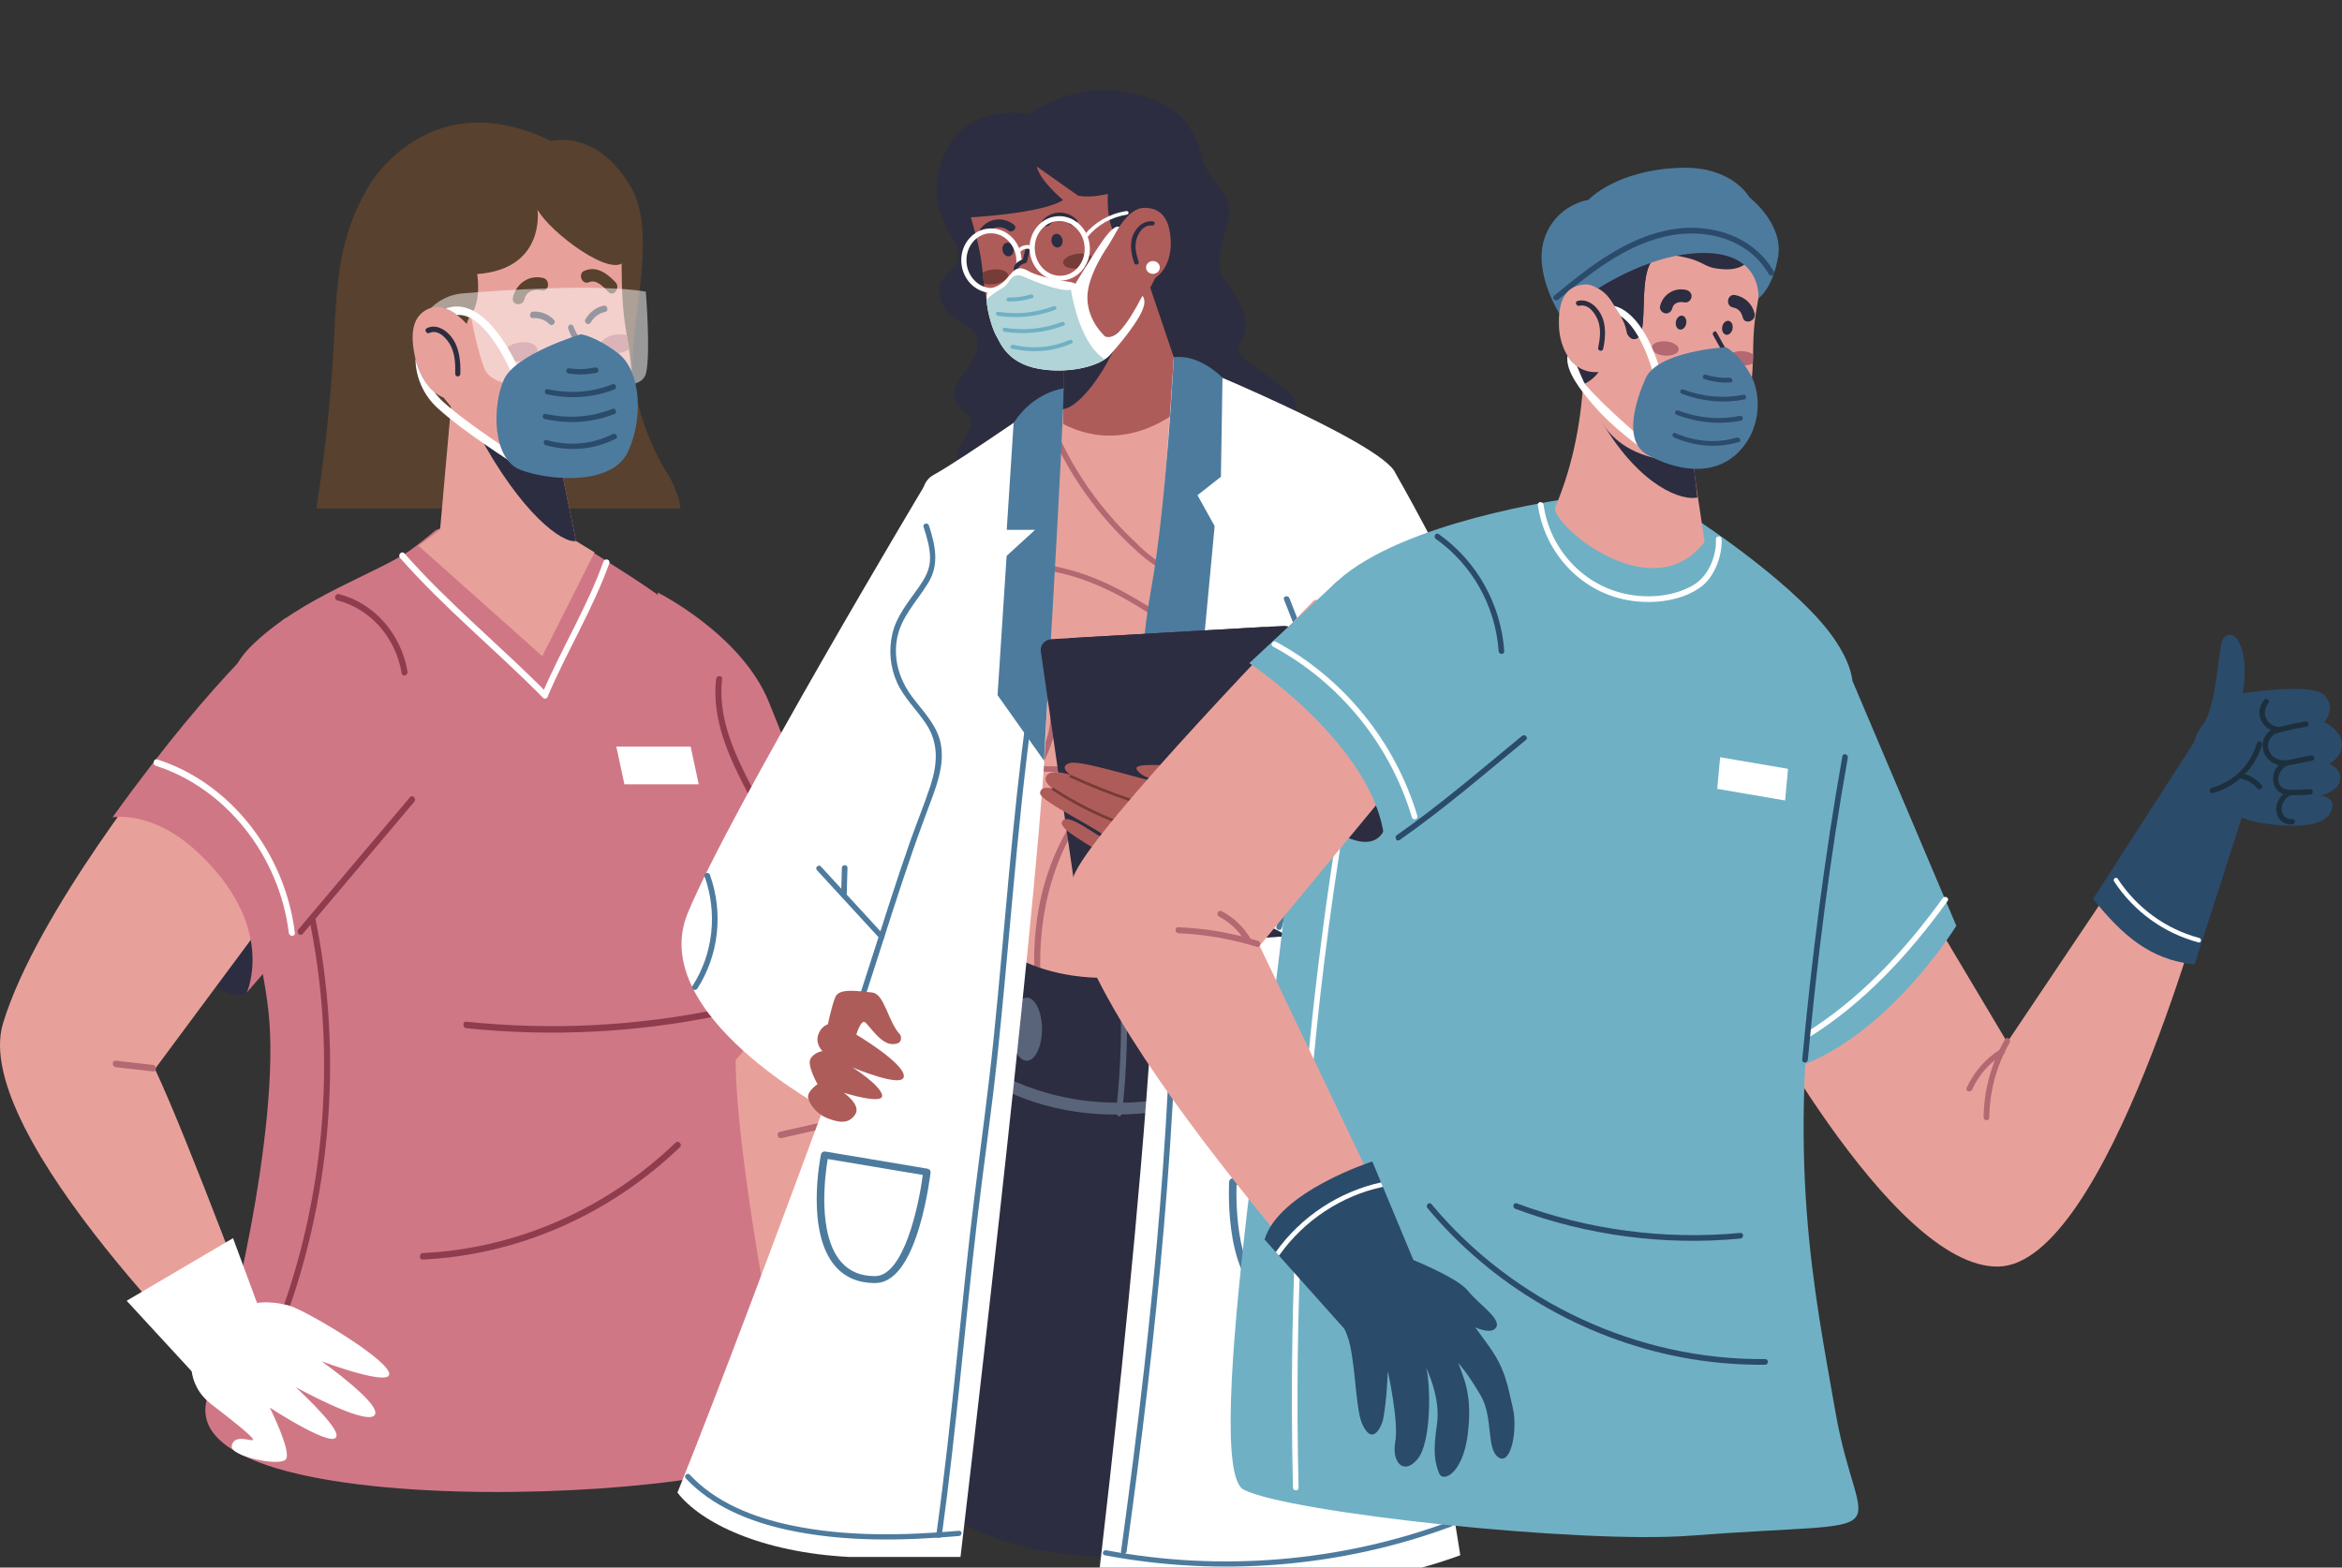 <svg width="363" height="243" viewBox="0 0 363 243" fill="none" xmlns="http://www.w3.org/2000/svg">
<rect x="0" y="0" width="363" height="243" fill="#333333" stroke="none"/>
<g clip-path="url(#clip0_846_22671)">
<path d="M105.448 78.827C105.448 76.977 103.688 73.749 103.688 73.749C103.688 73.749 99.896 68.553 98.24 59.64C96.864 52.232 102.367 36.78 97.774 28.966C92.435 19.878 85.436 21.859 85.436 21.859C68.945 13.817 59.403 24.827 56.843 29.361C52.629 36.833 52.23 43.102 51.757 52.802C51.301 62.175 50.247 71.086 49.037 78.824H105.448V78.827Z" fill="#58412F"/>
<path d="M126.107 134.119C126.107 134.119 125.48 153.992 127.767 174.591L142.679 240.024H133.5C133.5 240.024 112.407 193.199 109.275 175.24C107.757 166.541 106.336 132.324 106.336 132.324L126.107 134.119Z" fill="#E8A19A"/>
<path d="M121.113 176.42C123.096 175.974 125.08 175.526 127.062 175.08C127.653 174.947 127.403 173.974 126.812 174.107C124.83 174.553 122.847 175 120.863 175.447C120.271 175.579 120.522 176.553 121.113 176.42Z" fill="#B46871"/>
<path d="M101.915 91.837C101.915 91.837 114.996 98.346 119.221 108.946C123.446 119.546 132.524 141.87 132.524 141.87L109.403 144.674L101.915 91.837Z" fill="#D07786"/>
<path d="M122.955 223.201C125.077 232.391 23.142 237.985 32.426 215.869C35.152 209.379 43.577 174.934 41.616 156.836C39.652 138.736 27.952 111.273 38.722 100.373C46.473 92.529 58.917 88.778 63.962 85.025C66.19 83.367 67.497 82.219 67.497 82.219C67.497 82.219 78.592 77.09 89.71 84.221C90.759 84.896 91.773 85.537 92.743 86.156C106.36 94.808 112.42 98.482 113.361 111.665C114.368 125.789 122.687 132.331 123.925 142.344C125.162 152.356 114.021 164.323 114.021 164.323C114.084 178.746 120.092 210.812 122.955 223.201Z" fill="#D07786"/>
<path d="M104.712 177.129C93.93 187.468 79.964 193.565 65.531 194.239C64.928 194.267 64.926 195.277 65.531 195.249C80.222 194.562 94.402 188.366 105.375 177.843C105.828 177.41 105.162 176.698 104.712 177.129Z" fill="#8F3D4E"/>
<path d="M110.985 105.273C110.284 111.695 113.094 117.587 115.932 123.019C119.093 129.068 121.905 135.644 120.536 142.742C120.414 143.376 121.319 143.647 121.441 143.011C122.66 136.688 120.768 130.575 118.03 125.014C114.984 118.822 111.123 112.615 111.924 105.273C111.994 104.63 111.054 104.635 110.985 105.273Z" fill="#8F3D4E"/>
<path d="M47.717 141.408C52.575 163.919 50.359 187.915 41.456 208.952C41.208 209.539 42.017 210.053 42.267 209.461C51.279 188.165 53.541 163.933 48.623 141.139C48.486 140.507 47.581 140.774 47.717 141.408Z" fill="#8F3D4E"/>
<path d="M108.3 121.583H96.782L95.529 115.736H107.048L108.3 121.583Z" fill="white"/>
<path d="M62.012 86.493C68.881 94.286 76.87 100.777 84.126 108.126C84.566 108.571 85.231 107.859 84.79 107.413C77.533 100.063 69.543 93.573 62.675 85.78C62.259 85.307 61.596 86.022 62.012 86.493Z" fill="white"/>
<path d="M93.529 87.058C90.981 94.17 86.992 100.59 84.054 107.514C83.805 108.1 84.614 108.615 84.864 108.023C87.838 101.016 91.855 94.523 94.435 87.326C94.652 86.72 93.744 86.458 93.529 87.058Z" fill="white"/>
<path d="M92.155 85.629L84.052 101.711L64.863 84.603C66.976 83.098 68.216 82.056 68.216 82.056C68.216 82.056 78.736 77.401 89.279 83.873C90.274 84.485 91.235 85.068 92.155 85.629Z" fill="#E8A19A"/>
<path d="M67.861 86.024C67.861 86.024 79.459 96.481 89.883 86.831L88.459 79.875L86.904 72.285L85.816 66.97L70.333 58.271L67.861 86.024Z" fill="#E8A19A"/>
<path d="M73.964 66.898C80.869 79.846 87.257 84.26 89.277 83.873L86.871 72.13L73.964 66.898Z" fill="#2C2D40"/>
<path d="M65.118 54.834C67.04 59.973 68.598 61.568 72.713 66.321C76.385 70.563 82.165 72.288 85.034 72.226C95.453 72.001 99.839 66.983 97.162 52.049C95.497 42.776 97.417 37.295 94.868 33.919H94.865C94.701 33.77 94.535 33.623 94.372 33.481C90.409 30.065 85.32 28.528 80.261 29.019C55.121 31.453 62.361 47.457 65.118 54.834Z" fill="#E8A19A"/>
<path d="M94.701 29.695C94.701 29.695 98.704 37.702 96.787 40.464C94.873 43.225 85.286 36.055 83.313 32.5C83.313 32.5 84.637 41.698 73.966 42.483C73.966 42.483 74.667 46.58 72.998 48.794C71.329 51.008 72.476 55.692 72.476 55.692L62.345 54.803L60.163 39.678C60.163 39.678 60.373 20.721 94.701 29.695Z" fill="#58412F"/>
<path d="M93.561 47.379C92.381 47.629 91.381 48.397 90.745 49.489C90.423 50.042 91.235 50.55 91.555 49.998C92.069 49.116 92.864 48.552 93.81 48.352C94.403 48.226 94.153 47.253 93.561 47.379Z" fill="#2C2D40"/>
<path d="M82.6 49.316C83.566 49.246 84.457 49.555 85.175 50.262C85.62 50.7 86.286 49.988 85.838 49.548C84.947 48.673 83.809 48.221 82.599 48.308C82.001 48.35 81.995 49.36 82.6 49.316Z" fill="#2C2D40"/>
<path d="M91.029 64.716C90.046 65.223 88.954 65.376 88.029 64.654C87.56 64.288 88.111 63.524 88.578 63.889C89.239 64.405 90.003 64.174 90.682 63.823C91.205 63.555 91.55 64.447 91.029 64.716Z" fill="#B46871"/>
<path d="M78.127 54.887C78.222 55.689 79.459 56.178 80.889 55.981C82.319 55.784 83.401 54.975 83.306 54.174C83.211 53.373 81.974 52.883 80.544 53.08C79.113 53.278 78.031 54.087 78.127 54.887Z" fill="#B46871"/>
<path d="M93.04 53.667C93.136 54.471 94.373 54.959 95.8 54.762C96.474 54.67 97.07 54.44 97.501 54.142C97.402 53.467 97.29 52.769 97.163 52.051C97.159 52.021 97.152 51.991 97.148 51.965C96.676 51.822 96.083 51.776 95.456 51.863C94.027 52.06 92.945 52.867 93.04 53.667Z" fill="#B46871"/>
<path d="M83.965 45.011C82.905 44.734 81.578 45.108 81.284 46.387C81.009 47.582 79.226 47.325 79.504 46.115C80.023 43.86 82.11 42.548 84.219 43.098C85.331 43.389 85.091 45.305 83.965 45.011Z" fill="#58412F"/>
<path d="M94.289 45.263C93.495 44.448 92.479 43.254 91.276 43.753C90.196 44.2 89.501 42.419 90.581 41.97C92.498 41.175 94.048 42.358 95.387 43.735C96.217 44.585 95.125 46.122 94.289 45.263Z" fill="#58412F"/>
<path d="M89.74 55.389C89.358 55.535 88.898 55.651 88.362 55.694C88.119 55.714 87.907 55.518 87.889 55.257C87.871 54.995 88.054 54.767 88.296 54.747C89.143 54.679 89.748 54.398 90.115 54.166C88.744 52.921 88.093 51.033 88.063 50.945C87.98 50.699 88.098 50.426 88.327 50.336C88.545 50.25 88.81 50.373 88.893 50.619C88.901 50.64 89.633 52.756 91.094 53.766C91.206 53.843 91.28 53.97 91.295 54.112C91.309 54.255 91.263 54.396 91.171 54.498C91.141 54.529 90.664 55.041 89.74 55.389Z" fill="#2C2D40"/>
<path d="M93.612 57.166C93.612 57.166 90.291 58.272 84.053 57.401C84.053 57.401 85.264 63.366 89.816 62.71C93.677 62.153 93.612 57.166 93.612 57.166Z" fill="white"/>
<path d="M75.415 57.739C75.797 55.715 75.21 53.624 73.962 52.052C72.348 50.016 69.444 46.938 67.088 47.62C63.625 48.622 63.601 52.048 64.349 55.433C65.097 58.817 67.719 63.028 72.034 61.708C74.193 61.048 75.103 59.396 75.415 57.739Z" fill="#E8A19A"/>
<path d="M70.555 57.929C70.592 56.504 70.539 55.023 69.922 53.725C69.372 52.565 67.95 50.953 66.559 51.618C66.092 51.841 65.689 51.098 66.159 50.873C67.498 50.232 68.902 50.965 69.836 52.077C71.183 53.68 71.409 55.87 71.356 57.941C71.341 58.492 70.541 58.484 70.555 57.929Z" fill="#2C2D40"/>
<path d="M111.819 156.342C98.797 159.075 85.476 159.753 72.271 158.377C71.67 158.314 71.674 159.324 72.271 159.387C85.561 160.771 98.965 160.066 112.069 157.315C112.662 157.191 112.411 156.218 111.819 156.342Z" fill="#8F3D4E"/>
<path d="M38.254 153.85C38.254 153.85 34.761 155.869 31.11 149.924C27.458 143.978 38.831 139.155 39.144 139.155C39.458 139.155 42.999 146.783 38.254 153.85Z" fill="#2C2D40"/>
<path d="M26.102 116.226C26.102 116.226 5.679 141.356 0.461 158.652C-4.756 175.948 36.05 215.205 36.05 215.205L41.147 208.977C41.147 208.977 29.137 176.527 24.014 165.715L41.543 142.091C46.501 125.513 38.909 118.816 26.102 116.226Z" fill="#E8A19A"/>
<path d="M23.721 165.083C21.791 164.863 19.86 164.644 17.93 164.423C17.33 164.354 17.334 165.364 17.93 165.433C19.86 165.652 21.791 165.872 23.721 166.093C24.322 166.161 24.317 165.151 23.721 165.083Z" fill="#B46871"/>
<path d="M30.476 207.302C31.61 204.474 33.047 204.01 35.771 203.059C38.473 202.116 40.878 201.329 44.864 202.404C47.083 203.003 59.236 210.098 60.267 212.703C61.298 215.309 49.843 211.021 49.843 211.021C49.843 211.021 59.512 217.87 58.032 219.414C56.551 220.959 45.824 215.024 45.824 215.024C45.824 215.024 51.894 220.597 52.153 222.356C52.578 225.239 41.812 218.197 41.812 218.197C41.812 218.197 45.219 225.004 44.315 226.207C43.411 227.409 35.551 225.741 35.914 224.113C36.334 222.228 38.854 223.477 39.206 223.212C39.586 222.928 34.876 219.31 32.82 217.73C28.715 214.572 29.353 210.102 30.476 207.302Z" fill="white"/>
<path d="M31.214 214.206L19.632 201.637L36.118 191.938L41.335 206.011C41.335 206.011 37.475 214.323 31.214 214.206Z" fill="white"/>
<path d="M44.222 95.814C44.222 95.814 34.135 103.482 17.44 126.702C17.44 126.702 23.416 125.553 30.282 131.792C43.074 143.415 38.254 153.849 38.254 153.849L52.882 137.022C52.882 137.022 63.283 106.093 44.222 95.814Z" fill="#D07786"/>
<path d="M52.273 93.071C57.38 94.343 61.321 98.812 62.257 104.352C62.365 104.989 63.27 104.719 63.162 104.083C62.173 98.22 57.919 93.441 52.523 92.096C51.935 91.95 51.684 92.924 52.273 93.071Z" fill="#8F3D4E"/>
<path d="M24.133 118.703C34.932 122.146 43.276 132.573 44.763 144.591C44.841 145.226 45.781 145.234 45.702 144.591C44.157 132.113 35.621 121.314 24.383 117.73C23.802 117.545 23.554 118.519 24.133 118.703Z" fill="white"/>
<path d="M63.543 123.582C57.782 130.407 52.02 137.232 46.258 144.059C45.853 144.538 46.516 145.254 46.922 144.772C52.683 137.947 58.445 131.12 64.207 124.295C64.612 123.816 63.95 123.1 63.543 123.582Z" fill="#8F3D4E"/>
<g opacity="0.5">
<path d="M71.691 45.481C77.432 45.005 92.582 43.939 100.094 45.201C100.094 45.201 100.883 54.7 100.126 57.859C99.369 61.019 92.533 59.304 91.635 57.569C89.706 53.837 88.681 58.608 86.591 59.19C84.504 59.771 76.374 60.752 75.016 56.971C73.659 53.192 72.832 48.142 72.832 48.142L69.49 47.99C68.954 47.648 67.788 47.343 66.809 47.706L67.577 47.067C68.791 46.152 70.21 45.604 71.691 45.481Z" fill="white"/>
</g>
<path d="M69.537 47.681C69.496 47.692 69.15 47.793 69.109 47.808C69.612 48.036 70.194 48.358 70.689 48.73C70.702 48.74 70.808 48.818 70.82 48.831C75.393 48.419 79.351 57.982 79.393 58.085L80.54 57.547C80.34 57.051 75.714 46.017 69.537 47.681Z" fill="white"/>
<path d="M80.608 70.929L79.976 72.09C79.647 71.882 71.875 66.959 67.837 63.273C65.649 61.285 64.413 58.465 64.397 55.634C64.842 57.485 65.84 59.545 67.358 60.794C67.728 61.315 68.16 61.806 68.645 62.247C72.604 65.858 80.529 70.879 80.608 70.929Z" fill="white"/>
<path d="M90.041 51.817C90.041 51.817 79.905 54.843 78.102 58.843C76.301 62.843 76.217 71.172 80.717 72.854C85.217 74.537 94.836 75.293 97.306 70.078C99.777 64.861 99.337 57.445 95.801 54.76C92.265 52.074 90.041 51.817 90.041 51.817Z" fill="#4D7B9E"/>
<path d="M88.107 57.889C89.626 58.126 91.09 58.087 92.528 57.758C93.007 57.649 92.707 56.847 92.229 56.956C90.93 57.253 89.594 57.302 88.221 57.088C87.723 57.01 87.603 57.811 88.107 57.889Z" fill="#2B4B6B"/>
<path d="M84.758 61.122C88.445 61.909 91.949 61.657 95.264 60.36C95.714 60.183 95.419 59.381 94.965 59.558C91.774 60.809 88.425 61.08 84.872 60.322C84.372 60.213 84.254 61.014 84.758 61.122Z" fill="#2B4B6B"/>
<path d="M84.446 64.961C88.242 65.777 91.85 65.515 95.261 64.171C95.711 63.993 95.415 63.191 94.962 63.37C91.674 64.666 88.224 64.946 84.562 64.16C84.06 64.052 83.943 64.853 84.446 64.961Z" fill="#2B4B6B"/>
<path d="M84.6 69.022C88.49 70.066 92.113 69.676 95.475 67.994C95.908 67.777 95.429 67.061 94.999 67.276C91.831 68.862 88.383 69.206 84.716 68.222C84.214 68.086 84.1 68.887 84.6 69.022Z" fill="#2B4B6B"/>
<path d="M143.276 75.305C143.276 75.305 113.123 125.694 106.6 141.536C100.077 157.378 128.74 172.38 128.74 172.38L153.33 151.202L143.276 75.305Z" fill="white"/>
<path d="M109.195 135.812C111.207 141.412 110.604 147.767 107.326 152.85C107.037 153.297 107.788 153.705 108.076 153.258C111.466 148.001 112.114 141.392 110.032 135.597C109.856 135.107 109.017 135.317 109.195 135.812Z" fill="#4D7B9E"/>
<path d="M126.62 134.89C129.871 138.427 133.121 141.964 136.371 145.502C136.735 145.899 137.347 145.324 136.985 144.93C133.734 141.394 130.485 137.856 127.234 134.318C126.871 133.922 126.258 134.495 126.62 134.89Z" fill="#4D7B9E"/>
<path d="M131.241 138.69C131.28 137.297 131.317 135.903 131.356 134.51C131.37 133.989 130.501 133.99 130.487 134.51C130.448 135.903 130.411 137.297 130.372 138.69C130.359 139.211 131.228 139.211 131.241 138.69Z" fill="#4D7B9E"/>
<path d="M145.334 27.36C145.334 27.36 144.173 31.373 147.602 36.773C151.031 42.173 144.575 41.482 145.684 46.071C146.793 50.659 151.991 49.844 151.548 53.739C151.106 57.634 145.217 60.325 149.175 63.488C153.133 66.651 146.793 67.864 148.798 73.059C150.803 78.253 154.369 80.947 160.524 76.908C166.679 72.87 182.997 64.627 189.808 67.228C196.619 69.827 202.938 64.514 200.271 61.425C197.603 58.336 191.05 55.446 192.009 53.691C192.968 51.936 194.062 49.667 191.48 45.854C188.897 42.042 188.326 41.965 189.528 37.389C190.729 32.814 191.528 32.004 188.164 27.828C184.799 23.652 187.464 24.349 184.157 19.43C180.749 14.36 168.783 11.109 159.496 17.694C159.496 17.694 147.597 15.115 145.334 27.36Z" fill="#2C2D40"/>
<path d="M200.57 123.665C200.57 123.665 198.381 135.143 202.566 144.904C202.566 144.904 176.397 165.911 143.528 144.651C146.277 139.448 148.649 134.079 149.708 128.131L200.57 123.665Z" fill="#E8A19A"/>
<path d="M207.285 102.296C203.575 112.182 199.895 122.563 199.919 129.771C199.929 132.78 193.367 134.359 184.958 134.911C169.793 135.906 148.616 133.559 149.184 130.236C150.138 124.666 150.499 119.584 150.483 114.938C150.414 95.587 143.809 83.863 146.477 76.26C147.725 72.708 153.982 68.836 159.434 66.042C164.012 63.698 168.015 62.114 168.015 62.114L182.997 60.091C182.997 60.091 206.652 69.488 213.413 74.032C217.289 76.634 212.266 89.02 207.285 102.296Z" fill="#E8A19A"/>
<path d="M147.258 84.33C147.258 84.33 148.519 89.292 142.867 96.61C136.039 105.448 148.243 113.455 150.953 115.836C153.664 118.217 147.258 84.33 147.258 84.33Z" fill="#E8A19A"/>
<path d="M156.039 67.879C154.931 71.845 153 75.616 150.356 78.934C149.071 80.544 147.625 82.046 146.034 83.4C145.992 83.042 145.956 82.694 145.93 82.351C147.578 80.891 149.056 79.264 150.339 77.517C152.362 74.764 153.913 71.722 154.92 68.538C155.286 68.315 155.661 68.097 156.039 67.879Z" fill="#B46871"/>
<path d="M205.54 107.01C205.45 107.261 205.36 107.512 205.267 107.761C202.102 107.605 198.945 106.821 195.989 105.679C185.386 101.59 177.654 92.835 166.655 89.457C160.645 87.613 154.174 87.35 148.032 88.556C147.67 88.626 147.31 88.702 146.95 88.783C146.95 88.779 146.95 88.779 146.95 88.777C146.894 88.498 146.839 88.221 146.785 87.951C146.908 87.923 147.031 87.895 147.153 87.871C147.397 87.818 147.638 87.77 147.882 87.722C148.958 87.513 150.049 87.346 151.145 87.226C156.259 86.662 161.526 87.078 166.444 88.518C171.837 90.098 176.57 92.987 181.126 96.037C188.188 100.761 196.594 106.703 205.54 107.01Z" fill="#B46871"/>
<path d="M160.009 121.276C158.684 123.484 157.198 125.603 155.57 127.617C154.287 129.205 152.914 130.729 151.46 132.184C150.237 133.409 148.954 134.588 147.617 135.706C147.818 135.167 148.007 134.629 148.186 134.084C149.017 133.35 149.823 132.594 150.602 131.815C151.923 130.509 153.173 129.141 154.348 127.724C156.06 125.666 157.616 123.498 159.001 121.232C161.818 116.63 165.763 108.957 159.361 105.265C156.797 103.788 153.662 103.423 150.521 103.629C150.251 103.646 149.984 103.668 149.715 103.693C147.193 103.932 144.7 104.511 142.536 105.147C142.191 105.248 141.846 105.353 141.508 105.465C141.4 105.205 141.307 104.941 141.223 104.673C142.556 104.237 143.917 103.875 145.303 103.587C146.64 103.31 148.106 103.065 149.614 102.921C149.877 102.896 150.141 102.873 150.408 102.857C154.428 102.575 158.639 103.096 161.442 105.734C166.106 110.126 162.687 116.813 160.009 121.276Z" fill="#B46871"/>
<path d="M203.565 112.683C203.474 112.955 203.385 113.225 203.297 113.493C200.028 112.404 196.533 111.912 192.932 112.092C185.675 112.455 178.846 115.357 173.573 119.974C171.295 121.97 169.365 124.177 167.758 126.544C166.065 129.034 164.73 131.697 163.718 134.474C161.622 140.226 160.918 146.462 161.341 152.613C161.031 152.532 160.72 152.45 160.408 152.364C159.992 146.288 160.633 140.154 162.746 134.373C162.879 134.004 163.02 133.639 163.166 133.273C164.096 130.959 165.274 128.729 166.67 126.639C172.833 117.424 183.267 110.867 195.401 111.233C198.246 111.319 200.981 111.822 203.565 112.683Z" fill="#B46871"/>
<path d="M200.509 124.009C200.479 124.204 200.436 124.475 200.392 124.818C200.384 124.816 200.377 124.812 200.368 124.81C199.406 124.475 198.425 124.182 197.436 123.941C197.433 123.941 197.432 123.941 197.432 123.941C194.225 123.17 190.901 122.996 187.655 123.953C186.704 124.232 185.827 124.595 185.029 125.03C181.247 127.087 179.205 130.779 179.328 135.127C179.328 135.163 179.331 135.2 179.331 135.236C179.54 140.894 183.252 147.168 183.881 153.091C183.572 153.158 183.258 153.219 182.942 153.28C182.801 151.398 182.351 149.512 181.792 147.753C180.571 143.921 178.701 139.405 178.468 135.137C178.279 131.685 179.16 128.403 182.322 125.781C182.572 125.575 182.823 125.383 183.078 125.199H183.082C187.922 121.716 194.074 122.036 199.676 123.742C199.954 123.827 200.232 123.917 200.509 124.009Z" fill="#B46871"/>
<path d="M195.722 142.734C196.133 144.649 197.074 146.276 198.351 147.641C198.108 147.778 197.853 147.918 197.589 148.06C195.956 146.291 194.862 144.134 194.643 141.574C194.334 137.932 196.648 134.36 200.044 133.012C200.059 133.31 200.074 133.617 200.098 133.924C199.22 134.3 198.407 134.839 197.715 135.506C195.713 137.426 195.171 140.166 195.722 142.734Z" fill="#B46871"/>
<path d="M186.568 88.112C182.528 91.238 177.945 87.096 175.168 84.473C169.275 78.899 164.772 72.139 161.977 64.787C162.25 64.656 162.519 64.527 162.779 64.407C163.873 67.315 165.24 70.135 166.871 72.827C169.192 76.66 172.023 80.221 175.297 83.395C176.913 84.96 178.645 86.702 180.74 87.705C183.561 89.055 186.411 88.073 187.62 85.34C188.623 83.06 188.241 80.395 187.925 78.014C187.568 75.342 186.99 72.702 186.28 70.095C185.36 66.712 184.215 63.391 183.004 60.092C183.058 60.111 183.451 60.27 184.116 60.536C185.783 65.119 187.303 69.751 188.247 74.513C189.063 78.648 190.627 84.975 186.568 88.112Z" fill="#B46871"/>
<path d="M184.264 62.288C184.264 62.288 175.592 71.248 164.794 65.738L164.837 60.217L164.884 54.193L164.917 49.974L176.965 40.695L184.264 62.288Z" fill="#AE5C5A"/>
<path d="M175.278 47.868C171.475 58.882 166.648 63.337 164.812 63.392L164.884 54.192L175.278 47.868Z" fill="#2C2D40"/>
<path d="M180.663 37.178C180.16 41.462 179.171 43.008 176.684 47.497C174.465 51.505 169.854 54.101 167.359 54.702C158.297 56.885 153.371 54.117 152.319 42.325C151.668 35.002 148.771 31.329 150.214 28.225H150.218C150.326 28.075 150.436 27.928 150.545 27.785C153.201 24.331 157.258 22.03 161.744 21.256C184.038 17.407 181.384 31.029 180.663 37.178Z" fill="#AE5C5A"/>
<path d="M161.208 50.364C162.189 50.519 163.181 50.38 163.824 49.617C164.15 49.231 163.489 48.779 163.164 49.166C162.706 49.711 161.982 49.715 161.305 49.607C160.785 49.523 160.691 50.281 161.208 50.364Z" fill="#763C37"/>
<path d="M156.252 35.719C155.301 34.947 153.88 35.06 153.127 36.034C152.641 36.664 151.497 36.077 151.987 35.443C153.238 33.821 155.524 33.519 157.159 34.845C157.793 35.36 156.882 36.231 156.252 35.719Z" fill="#2C2D40"/>
<path d="M162.669 34.859C163.493 33.968 164.916 33.891 165.809 34.755C166.387 35.313 167.429 34.58 166.848 34.018C165.359 32.579 163.052 32.583 161.637 34.115C161.087 34.708 162.122 35.45 162.669 34.859Z" fill="#2C2D40"/>
<path d="M175.604 37.686C171.945 38.056 171.606 32.937 171.698 30.073C170.534 30.327 168.611 30.64 167.1 30.332L160.704 25.815C161.142 27.984 164.772 31.008 164.772 31.008C161.441 33.169 149.815 33.728 149.815 33.728C142.175 18.856 162.245 18.629 171.831 18.443C181.418 18.259 182.029 23.933 182.928 28.677C183.83 33.421 180.661 37.175 175.604 37.686Z" fill="#2C2D40"/>
<path d="M169.422 40.152C169.519 40.774 168.56 41.419 167.28 41.595C165.999 41.771 164.88 41.408 164.782 40.787C164.685 40.165 165.643 39.52 166.924 39.344C168.206 39.168 169.324 39.53 169.422 40.152Z" fill="#763C37"/>
<path d="M156.248 42.604C156.347 43.228 155.386 43.872 154.107 44.047C153.504 44.13 152.936 44.093 152.497 43.968C152.429 43.438 152.369 42.892 152.319 42.325C152.315 42.301 152.314 42.278 152.312 42.256C152.688 42.042 153.19 41.874 153.753 41.798C155.031 41.622 156.15 41.983 156.248 42.604Z" fill="#763C37"/>
<path d="M164.684 37.187C164.776 37.772 164.47 38.298 163.998 38.363C163.527 38.428 163.07 38.005 162.979 37.421C162.888 36.836 163.194 36.311 163.665 36.246C164.136 36.181 164.592 36.602 164.684 37.187Z" fill="#2C2D40"/>
<path d="M157.09 38.555C157.183 39.14 156.876 39.666 156.404 39.731C155.933 39.796 155.476 39.373 155.385 38.789C155.292 38.205 155.599 37.679 156.071 37.614C156.541 37.549 156.997 37.97 157.09 38.555Z" fill="#2C2D40"/>
<path d="M172.413 41.679C171.627 40.249 171.663 38.55 172.387 37.091C173.324 35.201 175.142 32.24 177.333 32.219C180.555 32.188 181.348 34.748 181.465 37.453C181.581 40.157 180.261 43.905 176.232 43.889C174.218 43.882 173.057 42.85 172.413 41.679Z" fill="#AE5C5A"/>
<path d="M179.765 41.462C179.765 42.01 179.288 42.455 178.699 42.455C178.111 42.455 177.633 42.011 177.633 41.462C177.633 40.914 178.109 40.469 178.699 40.469C179.289 40.469 179.765 40.914 179.765 41.462Z" fill="white"/>
<path d="M176.494 40.596C176.141 39.538 175.853 38.415 176.094 37.304C176.308 36.311 177.175 34.783 178.528 34.968C178.981 35.029 179.163 34.382 178.706 34.32C177.402 34.143 176.353 35.008 175.797 36.051C174.994 37.556 175.291 39.248 175.805 40.787C175.941 41.196 176.631 41.009 176.494 40.596Z" fill="#2C2D40"/>
<path d="M161.115 42.167C160.197 41.267 159.653 40.042 159.583 38.72C159.513 37.397 159.926 36.129 160.744 35.149C161.577 34.153 162.729 33.572 163.988 33.514C166.563 33.396 168.775 35.539 168.921 38.292C168.991 39.614 168.578 40.882 167.759 41.862C166.927 42.858 165.775 43.438 164.516 43.497C164.399 43.502 164.284 43.504 164.168 43.499C163.036 43.463 161.962 42.997 161.115 42.167ZM168.114 38.329C167.99 35.99 166.16 34.17 164.026 34.264C163.006 34.311 162.066 34.789 161.38 35.61C160.679 36.448 160.327 37.539 160.388 38.683C160.448 39.826 160.915 40.88 161.7 41.649C162.47 42.403 163.457 42.793 164.476 42.746C165.497 42.699 166.437 42.222 167.123 41.4C167.822 40.562 168.175 39.472 168.114 38.329Z" fill="white"/>
<path d="M157.941 40.88C158.049 40.792 158.193 40.771 158.332 40.794C158.344 40.595 158.347 40.393 158.338 40.191C158.192 37.438 155.979 35.295 153.405 35.413C152.146 35.471 150.994 36.052 150.161 37.048C149.343 38.028 148.93 39.296 149 40.619C149.07 41.941 149.615 43.166 150.533 44.066C151.38 44.897 152.454 45.362 153.586 45.398C153.702 45.401 153.817 45.401 153.934 45.396C155.193 45.339 156.345 44.757 157.178 43.761C157.435 43.454 157.646 43.115 157.822 42.759C157.197 42.25 157.359 41.352 157.941 40.88ZM156.539 43.3C155.853 44.122 154.911 44.599 153.892 44.646C152.874 44.693 151.886 44.303 151.116 43.549C150.33 42.779 149.864 41.726 149.804 40.583C149.744 39.44 150.095 38.348 150.795 37.51C151.481 36.689 152.421 36.211 153.442 36.164C155.575 36.07 157.406 37.89 157.53 40.229C157.592 41.372 157.239 42.462 156.539 43.3Z" fill="white"/>
<path d="M159.112 43.398C159.11 43.398 159.107 43.398 159.105 43.398C158.489 43.41 157.283 43.138 157.126 42.03C156.978 40.985 157.889 40.422 158.538 40.218L158.898 38.784C158.941 38.609 159.129 38.501 159.316 38.542C159.502 38.582 159.619 38.756 159.575 38.931L159.17 40.55C159.14 40.67 159.039 40.764 158.909 40.792C158.861 40.803 157.692 41.071 157.817 41.945C157.932 42.755 159.047 42.752 159.094 42.751C159.285 42.748 159.443 42.891 159.447 43.069C159.448 43.246 159.301 43.391 159.112 43.398Z" fill="#2C2D40"/>
<path d="M157.663 38.72C158.188 38.109 159.011 37.845 159.826 38.06C160.2 38.158 160.021 38.696 159.645 38.598C159.112 38.458 158.525 38.612 158.175 39.02C157.935 39.301 157.42 39.003 157.663 38.72Z" fill="white"/>
<path d="M168.085 36.4C169.691 34.437 171.938 33.142 174.552 32.715C174.935 32.652 175.077 33.2 174.693 33.262C172.241 33.665 170.107 34.855 168.597 36.7C168.363 36.987 167.848 36.69 168.085 36.4Z" fill="white"/>
<path d="M145.504 134.021C145.504 134.021 153.728 166.847 202.564 142.773C202.564 142.773 207.72 187.861 206.364 218.527C205.007 249.193 129.569 252.846 131.701 204.696C133.7 159.539 145.504 134.021 145.504 134.021Z" fill="#2C2D40"/>
<path d="M161.496 159.1C161.613 161.793 160.653 164.172 159.352 164.413C158.049 164.655 156.899 162.669 156.782 159.979C156.665 157.286 157.626 154.907 158.927 154.666C160.229 154.422 161.379 156.408 161.496 159.1Z" fill="#59647A"/>
<path d="M148.238 140.664C145.805 145.494 144.214 151.596 143.567 158.434C143.451 159.654 144.368 159.992 144.484 158.778C145.102 152.24 146.632 146.507 148.954 141.898C149.386 141.039 148.666 139.812 148.238 140.664Z" fill="#59647A"/>
<path d="M173.587 152.42C173.929 159.002 173.739 165.51 173.021 171.96C172.887 173.172 173.804 173.508 173.938 172.304C174.674 165.689 174.865 158.995 174.515 152.249C174.451 151.014 173.523 151.183 173.587 152.42Z" fill="#59647A"/>
<path d="M191.631 148.61C192.087 154.974 191.901 161.262 191.074 167.461C190.915 168.658 191.832 168.991 191.991 167.804C192.838 161.446 193.026 154.961 192.559 148.436C192.471 147.217 191.543 147.381 191.631 148.61Z" fill="#59647A"/>
<path d="M139.062 154.888C153.814 174.381 172.816 175.294 189.616 170.016C194.583 168.456 199.496 166.253 204.339 163.496C204.916 163.167 204.587 161.366 204.012 161.692C187.579 171.044 169.268 175.063 152.656 165.295C148.081 162.608 143.671 158.71 139.658 153.41C139.161 152.75 138.558 154.221 139.062 154.888Z" fill="#59647A"/>
<path d="M151.043 118.03C160.836 120.514 171.241 120.161 180.821 117.046C181.376 116.866 181.057 116.068 180.5 116.249C171.063 119.318 160.848 119.638 151.205 117.193C150.637 117.048 150.48 117.888 151.043 118.03Z" fill="#B46871"/>
<path d="M202.9 98.091C197.701 107.861 194.93 118.599 194.767 129.501C194.758 130.048 195.669 129.967 195.678 129.425C195.839 118.676 198.602 108.084 203.728 98.454C203.989 97.96 203.161 97.6 202.9 98.091Z" fill="#B46871"/>
<path d="M181.929 55.385C181.929 55.385 214.369 68.516 216.299 73.37C218.23 78.224 212.631 95.66 209.157 104.649C205.682 113.637 226.339 241.086 226.339 241.086C209.417 247.333 185.89 248.388 170.158 245.474C170.158 245.474 182.487 143.383 178.699 122.502C174.912 101.621 178.411 99.686 179.766 84.33C181.121 68.974 181.929 55.385 181.929 55.385Z" fill="white"/>
<path d="M180.612 111.469C183.115 145.016 181.107 178.706 177.339 212.103C176.269 221.59 175.053 231.063 173.749 240.524C173.678 241.039 174.548 241.034 174.618 240.524C179.218 207.108 182.767 173.47 182.585 139.747C182.535 130.313 182.182 120.882 181.479 111.47C181.441 110.952 180.572 110.949 180.612 111.469Z" fill="#4D7B9E"/>
<path d="M171.247 241.096C189.157 244.484 207.937 242.94 224.92 236.642C225.432 236.451 225.208 235.669 224.689 235.862C207.852 242.105 189.24 243.676 171.478 240.316C170.933 240.213 170.699 240.993 171.247 241.096Z" fill="#4D7B9E"/>
<path d="M181.931 55.385C181.931 55.385 180.792 78.237 178.445 91.166C175.606 106.806 177.7 116.224 177.7 116.224L186.185 103.75L188.264 81.549L185.606 76.763L189.237 73.909L189.479 58.563C189.479 58.563 185.98 54.837 181.931 55.385Z" fill="#4D7B9E"/>
<path d="M200.751 202.285C199.728 202.285 198.649 202.136 197.519 201.837C189.621 199.751 190.477 183.834 190.517 183.158C190.534 182.885 190.768 182.666 191.061 182.649L212.12 181.49C212.281 181.482 212.435 181.533 212.551 181.635C212.667 181.737 212.733 181.88 212.733 182.027C212.733 182.594 212.656 195.962 205.961 200.674C204.439 201.747 202.694 202.285 200.751 202.285ZM191.656 183.697C191.576 186.35 191.525 199.132 197.836 200.8C200.745 201.568 203.243 201.236 205.264 199.815C210.759 195.948 211.471 185.204 211.563 182.601L191.656 183.697Z" fill="#4D7B9E"/>
<path d="M164.835 60.217C164.835 60.217 149.113 71.211 144.674 73.638C140.234 76.066 145.543 86.132 144.674 88.828C143.805 91.524 131.657 97.856 139.848 110.299C145.077 118.243 146.894 120.017 145.06 124.51C143.226 129.004 117.598 200.177 105 231.378C108.649 236.096 118.04 240.648 131.657 241.354H148.873C148.873 241.354 160.491 143.275 161.974 115.953C163.457 88.633 163.208 71.121 164.835 60.217Z" fill="white"/>
<path d="M106.293 229.167C110.315 233.484 116.12 235.863 121.996 237.145C130.678 239.039 139.798 238.871 148.62 238.109C149.172 238.061 149.177 237.252 148.62 237.3C139.996 238.045 131.086 238.232 122.587 236.443C116.718 235.207 110.922 232.905 106.908 228.595C106.54 228.201 105.928 228.774 106.293 229.167Z" fill="#4D7B9E"/>
<path d="M159.176 110.331C156.878 127.082 155.74 143.945 154.034 160.75C153.188 169.08 152.033 177.367 151.008 185.677C150.012 193.751 149.195 201.842 148.368 209.932C147.41 219.304 146.394 228.669 145.112 238.008C145.041 238.523 145.911 238.518 145.98 238.008C148.224 221.681 149.555 205.266 151.488 188.908C152.471 180.585 153.687 172.289 154.571 163.956C155.471 155.473 156.205 146.976 156.987 138.483C157.851 129.085 158.762 119.689 160.046 110.333C160.116 109.816 159.246 109.821 159.176 110.331Z" fill="#4D7B9E"/>
<path d="M143.138 81.656C143.654 83.251 144.163 84.894 144.156 86.573C144.149 88.297 143.359 89.671 142.371 91.074C140.731 93.402 138.918 95.539 138.292 98.329C137.736 100.805 137.976 103.425 139.022 105.764C140.092 108.157 142.068 110.004 143.52 112.183C145.563 115.245 145.293 118.507 144.203 121.837C143.248 124.75 142.062 127.603 141.047 130.5C138.998 136.352 137.129 142.258 135.24 148.157C133.038 155.037 130.816 161.914 128.322 168.708C128.141 169.202 128.981 169.414 129.16 168.923C133.63 156.743 137.195 144.302 141.421 132.051C142.411 129.183 143.485 126.345 144.534 123.496C145.554 120.725 146.463 117.699 145.69 114.77C145.002 112.162 142.987 110.174 141.385 108.027C139.44 105.42 138.485 102.358 139.004 99.183C139.574 95.696 142.071 93.296 143.875 90.35C145.64 87.47 144.954 84.466 143.975 81.44C143.814 80.945 142.975 81.156 143.138 81.656Z" fill="#4D7B9E"/>
<path d="M132.727 160.383C132.727 160.383 140.018 164.706 140.095 166.783C140.172 168.86 132.143 165.473 132.143 165.473C132.143 165.473 136.378 168.129 136.724 169.747C137.069 171.365 130.785 169.398 130.785 169.398C130.785 169.398 133.537 171.281 132.551 172.762C131.565 174.245 130.12 174.051 128.313 173.37C126.507 172.688 125.427 171.105 125.254 170.134C125.081 169.164 126.715 168.066 126.715 168.066C126.715 168.066 125.016 165.088 125.643 164.087C126.269 163.084 127.478 162.938 127.478 162.938C127.478 162.938 126.375 161.919 126.793 160.496C127.212 159.073 128.324 158.783 128.324 158.783C128.324 158.783 128.881 155.982 129.486 154.538C130.09 153.093 133.15 153.676 135.142 153.85C137.134 154.025 137.597 158.391 139.545 160.417C139.545 160.417 140.206 161.877 138.307 161.854C136.408 161.831 134.655 158.789 134.03 158.443C133.404 158.098 132.727 160.383 132.727 160.383Z" fill="#AE5C5A"/>
<path d="M164.835 60.217C164.835 60.217 160.276 60.693 157.108 65.547L156.039 82.131H160.436L156.022 86.175L154.617 107.759L161.839 117.945C161.703 118.135 164.835 68.109 164.835 60.217Z" fill="#4D7B9E"/>
<path d="M135.624 198.896C133.075 198.896 131.02 198.039 129.518 196.348C124.825 191.062 127.149 179.429 127.25 178.936C127.31 178.645 127.612 178.455 127.921 178.506L143.763 181.165C144.062 181.215 144.269 181.47 144.236 181.752C144.231 181.794 143.744 186.01 142.504 190.17C140.78 195.96 138.465 198.896 135.624 198.896ZM128.293 179.664C127.9 181.985 126.6 191.369 130.413 195.661C131.702 197.112 133.406 197.817 135.624 197.817C140.076 197.817 142.408 186.94 143.025 182.135L128.293 179.664Z" fill="#4D7B9E"/>
<path d="M172.246 54.792C172.017 55.115 171.662 55.433 171.201 55.728C169.413 56.881 166.026 57.715 162.191 57.339C156.17 56.75 155.076 53.131 154.426 52.068C153.893 51.194 152.991 48.362 152.92 46.465C152.886 45.52 153.058 44.806 153.59 44.685C156.872 43.942 156.603 40.373 159.383 42.006C160.99 42.953 164.447 43.484 165.973 43.739C166.254 43.785 166.511 43.88 166.741 44.006C166.756 43.939 166.77 43.872 166.784 43.802C169.634 39.302 172.133 34.675 173.487 35.161L171.833 37.99C171.833 37.99 168.514 42.561 168.537 46.14C168.558 49.841 171.307 52.171 171.307 52.171C172.795 52.729 174.557 50.681 177.058 45.89C177.058 45.89 177.377 46.044 177.377 46.855C177.375 49.159 172.246 54.792 172.246 54.792Z" fill="white"/>
<path d="M154.425 52.066C155.075 53.129 156.169 56.749 162.19 57.337C166.025 57.713 169.412 56.879 171.2 55.726C171.11 55.633 170.997 55.538 170.868 55.444C167.092 52.683 165.995 44.899 165.995 44.899C164.522 45.34 160.076 43.538 158.63 42.877C157.183 42.216 156.627 43.278 156.068 44.045C155.527 44.789 153.984 45.261 152.918 46.463C152.989 48.359 153.892 51.192 154.425 52.066Z" fill="#B0D4D8"/>
<path d="M160.013 46.202C158.807 46.582 157.583 46.759 156.309 46.726C155.887 46.715 155.946 46.105 156.368 46.115C157.518 46.145 158.638 45.992 159.726 45.649C160.124 45.524 160.413 46.075 160.013 46.202Z" fill="#70B0C5"/>
<path d="M163.557 48.027C160.681 49.1 157.712 49.412 154.654 48.952C154.239 48.89 154.294 48.279 154.713 48.342C157.658 48.783 160.502 48.507 163.272 47.473C163.663 47.329 163.95 47.881 163.557 48.027Z" fill="#70B0C5"/>
<path d="M164.863 50.475C161.902 51.583 158.846 51.903 155.697 51.425C155.282 51.362 155.337 50.752 155.756 50.815C158.791 51.275 161.722 50.992 164.578 49.922C164.97 49.776 165.256 50.328 164.863 50.475Z" fill="#70B0C5"/>
<path d="M166.089 53.246C163.106 54.53 160.005 54.759 156.817 54.035C156.407 53.942 156.634 53.367 157.044 53.459C160.047 54.141 162.991 53.904 165.804 52.693C166.189 52.527 166.473 53.08 166.089 53.246Z" fill="#70B0C5"/>
<path d="M172.816 146.651L205.543 144.779C206.578 144.719 207.341 143.855 207.204 142.898L200.806 98.461C200.682 97.597 199.861 96.969 198.926 97.022L166.2 98.895C165.165 98.954 164.402 99.818 164.539 100.775L170.937 145.213C171.06 146.078 171.881 146.705 172.816 146.651Z" fill="#2C2D40"/>
<path d="M169.599 146.835L202.326 144.963C203.361 144.903 204.124 144.039 203.987 143.082L197.589 98.645C197.465 97.781 196.645 97.152 195.709 97.206L162.983 99.078C161.947 99.138 161.184 100.002 161.323 100.959L167.721 145.396C167.845 146.261 168.665 146.889 169.599 146.835Z" fill="#2C2D40"/>
<path d="M203.29 139.016C203.086 138.993 202.918 138.846 202.889 138.649L197.264 99.581C197.23 99.347 197.406 99.133 197.657 99.102C197.908 99.071 198.139 99.234 198.173 99.467L203.798 138.536C203.831 138.769 203.656 138.983 203.404 139.014C203.364 139.019 203.326 139.02 203.29 139.016Z" fill="#59647A"/>
<path d="M190.49 125.323L202.651 132.282L199.512 138.468L186.757 134.741C186.757 134.741 185.498 125.429 190.49 125.323Z" fill="#AE5C5A"/>
<path d="M191.777 127.499C191.777 127.499 191.201 123.343 188.328 120.889C185.455 118.435 184.406 118.799 181.379 118.658C175.852 118.4 175.495 118.791 176.723 119.879C178.252 121.236 183.107 121.426 181.698 121.669C180.289 121.912 167.729 117.712 165.85 118.272C163.97 118.833 165.877 120.095 165.877 120.095C165.877 120.095 163.057 119.173 162.273 120.169C161.491 121.167 163.161 122.235 163.161 122.235C163.161 122.235 161.255 121.677 161.203 122.965C161.152 124.254 171.57 129.111 171.257 129.792C170.945 130.472 166.034 126.1 164.808 127.12C163.581 128.141 167.263 130.012 170.006 131.81C172.747 133.608 176.116 134.748 179.223 134.577C182.33 134.406 187.891 135.716 189.535 132.847C191.178 129.979 191.777 127.499 191.777 127.499Z" fill="#AE5C5A"/>
<path d="M165.864 120.529C168.864 121.909 171.908 123.124 175.05 124.197C175.323 124.29 175.523 123.909 175.249 123.815C172.106 122.742 169.064 121.527 166.062 120.146C165.798 120.025 165.6 120.408 165.864 120.529Z" fill="#763C37"/>
<path d="M163.095 122.498C166.304 124.59 169.721 126.341 173.342 127.736C173.612 127.841 173.811 127.458 173.54 127.354C169.957 125.973 166.568 124.247 163.391 122.175C163.152 122.019 162.854 122.341 163.095 122.498Z" fill="#763C37"/>
<path d="M216.298 73.369C216.298 73.369 247.537 127.172 243.772 151.202C240.928 169.355 191.93 140.914 191.93 140.914L196.578 123.843L209.154 126.307L205.539 107.01L216.298 73.369Z" fill="white"/>
<path d="M202.675 125.43C201.059 131.503 199.442 137.575 197.827 143.648C197.692 144.153 198.53 144.368 198.665 143.863C200.281 137.79 201.897 131.718 203.512 125.645C203.647 125.14 202.81 124.924 202.675 125.43Z" fill="#4D7B9E"/>
<path d="M199.887 145.753C203.934 147.508 207.914 149.386 211.826 151.386C212.316 151.637 212.755 150.938 212.264 150.688C208.352 148.688 204.372 146.809 200.325 145.055C199.822 144.836 199.381 145.533 199.887 145.753Z" fill="#4D7B9E"/>
<path d="M243.972 144.457C237.536 145.699 232.345 150.605 231.113 156.618C231.008 157.127 231.846 157.345 231.95 156.834C233.13 151.075 238.036 146.427 244.202 145.236C244.751 145.131 244.518 144.351 243.972 144.457Z" fill="#4D7B9E"/>
<path d="M199.003 92.919C203.53 104.643 208.707 116.138 213.234 127.862C213.421 128.348 214.262 128.138 214.071 127.646C209.545 115.923 204.367 104.428 199.841 92.704C199.653 92.218 198.813 92.427 199.003 92.919Z" fill="#4D7B9E"/>
<path d="M204.573 125.821C210.188 127.25 215.78 128.75 221.37 130.263C221.908 130.409 222.138 129.629 221.601 129.483C216.011 127.972 210.419 126.471 204.804 125.041C204.264 124.903 204.034 125.683 204.573 125.821Z" fill="#4D7B9E"/>
<path d="M213.871 128.103C215.308 127.208 216.878 126.689 218.492 126.143C219.013 125.967 218.788 125.185 218.261 125.363C216.575 125.934 214.934 126.47 213.432 127.405C212.969 127.693 213.404 128.394 213.871 128.103Z" fill="#4D7B9E"/>
<path d="M269.756 151.92C269.756 151.92 292.918 196.712 309.775 196.336C326.632 195.96 342.499 136.071 342.499 136.071L331.316 131.465L311.111 161.565L291.306 128.344L269.756 151.92Z" fill="#E8A19A"/>
<path d="M310.775 161.103C308.648 164.807 307.509 168.915 307.45 173.197C307.442 173.768 308.322 173.824 308.33 173.249C308.388 169.124 309.457 165.168 311.508 161.595C311.791 161.103 311.059 160.606 310.775 161.103Z" fill="#B46871"/>
<path d="M310.158 162.591C307.778 164.065 306.003 166.079 304.825 168.632C304.586 169.149 305.424 169.426 305.661 168.911C306.73 166.596 308.389 164.725 310.545 163.39C311.026 163.093 310.642 162.291 310.158 162.591Z" fill="#B46871"/>
<path d="M342.846 119.908C342.846 119.908 337.772 117.128 341.326 112.502C343.794 109.289 343.697 100.037 344.655 98.913C346.344 96.931 348.76 100.674 347.62 107.471C347.62 107.471 358.16 105.793 360.19 107.706C362.221 109.62 360.281 111.926 360.281 111.926C360.281 111.926 362.879 113.199 362.995 115.296C363.111 117.394 360.976 118.409 360.976 118.409C360.976 118.409 362.923 119.039 362.708 120.866C362.495 122.693 359.681 123.332 359.681 123.332C359.681 123.332 361.951 123.495 361.439 125.375C360.927 127.256 358.527 128.735 350.686 127.617C342.846 126.502 342.846 119.908 342.846 119.908Z" fill="#2B4B6B"/>
<path d="M354.937 123.295C355.978 123.257 357.019 123.219 358.061 123.18C358.586 123.161 358.622 122.331 358.091 122.351C357.05 122.389 356.009 122.426 354.969 122.465C354.442 122.484 354.406 123.314 354.937 123.295Z" fill="#1C2F3C"/>
<path d="M350.905 108.53C349.262 110.637 350.645 113.193 353.161 113.534C353.135 113.261 353.11 112.988 353.085 112.715C351.525 113.06 350.456 114.461 350.757 116.1C351.078 117.84 352.693 118.787 354.352 118.676C354.294 118.415 354.236 118.154 354.177 117.893C351.589 119.057 351.622 123.094 354.796 123.262C354.71 123.021 354.623 122.78 354.536 122.539C353.449 123.321 352.592 124.524 352.862 125.939C353.088 127.13 354.113 127.896 355.293 127.806C355.815 127.766 355.852 126.935 355.323 126.977C354.117 127.069 353.425 126.038 353.699 124.904C353.889 124.122 354.471 123.6 355.089 123.155C355.397 122.933 355.156 122.449 354.828 122.432C352.408 122.305 352.793 119.424 354.556 118.631C354.918 118.468 354.794 117.82 354.382 117.848C353.343 117.917 352.273 117.568 351.772 116.567C351.122 115.268 351.905 113.828 353.265 113.526C353.745 113.42 353.633 112.766 353.19 112.706C351.261 112.444 350.38 110.541 351.595 108.984C351.924 108.562 351.229 108.113 350.905 108.53Z" fill="#1C2F3C"/>
<path d="M352.688 113.716C354.273 113.263 355.879 112.909 357.507 112.656C358.03 112.574 357.847 111.764 357.325 111.846C355.697 112.099 354.091 112.453 352.506 112.906C351.998 113.052 352.177 113.864 352.688 113.716Z" fill="#1C2F3C"/>
<path d="M354.202 118.755C355.599 118.472 356.997 118.189 358.394 117.906C358.914 117.801 358.733 116.99 358.212 117.096C356.815 117.379 355.417 117.662 354.02 117.945C353.5 118.05 353.681 118.861 354.202 118.755Z" fill="#1C2F3C"/>
<path d="M347.989 125.099L340.152 149.506C333.141 148.775 328.879 144.86 324.413 139.346L340.139 114.952L347.989 125.099Z" fill="#2B4B6B"/>
<path d="M340.766 146.091C335.4 144.66 330.737 141.305 327.676 136.63C327.43 136.254 327.992 135.843 328.238 136.22C331.192 140.734 335.689 144.017 340.877 145.4C341.305 145.513 341.198 146.205 340.766 146.091Z" fill="white"/>
<path d="M347.424 120.745C348.418 120.955 349.249 121.444 349.908 122.226C350.253 122.634 350.861 122.076 350.518 121.669C349.775 120.789 348.794 120.191 347.671 119.953C347.158 119.845 346.905 120.635 347.424 120.745Z" fill="#1C2F3C"/>
<path d="M349.811 115.199C348.817 118.595 346.19 121.205 342.798 122.129C342.288 122.267 342.466 123.079 342.98 122.939C346.649 121.94 349.518 119.132 350.595 115.45C350.745 114.937 349.961 114.686 349.811 115.199Z" fill="#1C2F3C"/>
<path d="M287.134 105.574L303.22 143.505C303.22 143.505 291.184 163.229 275.024 166.38L287.134 105.574Z" fill="#70B0C5"/>
<path d="M301.122 139.22C295.228 147.37 288.255 154.941 279.663 160.229C279.185 160.523 279.621 161.282 280.101 160.986C288.826 155.617 295.889 147.938 301.873 139.663C302.204 139.207 301.449 138.768 301.122 139.22Z" fill="white"/>
<path d="M263.096 80.628C263.096 80.628 279.423 91.258 284.725 99.68C289.619 107.454 286.876 109.558 281.833 144.664C276.789 179.772 281.212 200.092 284.48 218.851C288.143 239.877 296.323 235.418 262.074 238.051C244.856 239.376 199.643 234.478 192.766 230.92C185.889 227.362 198.658 152.486 199.576 135.393C200.493 118.302 197.192 99.326 207.278 90.088C217.364 80.849 242.45 77.392 242.45 77.392L263.096 80.628Z" fill="#70B0C5"/>
<path d="M285.561 117.229C282.797 132.822 280.808 148.521 279.335 164.287C279.282 164.849 280.154 164.846 280.206 164.287C281.671 148.598 283.651 132.978 286.401 117.463C286.498 116.909 285.659 116.672 285.561 117.229Z" fill="#2B4B6B"/>
<path d="M221.252 187.273C231.2 199.23 245.294 207.461 260.483 210.38C264.805 211.211 269.195 211.601 273.593 211.556C274.153 211.55 274.154 210.672 273.593 210.678C253.879 210.879 234.542 201.887 221.868 186.652C221.506 186.219 220.894 186.843 221.252 187.273Z" fill="#2B4B6B"/>
<path d="M269.754 191.122C258.007 192.229 246.163 190.662 235.096 186.539C234.571 186.343 234.343 187.191 234.865 187.386C245.997 191.535 257.939 193.114 269.754 192.001C270.307 191.948 270.312 191.069 269.754 191.122Z" fill="#2B4B6B"/>
<path d="M276.685 124.085L266.163 122.284L266.613 117.382L277.135 119.181L276.685 124.085Z" fill="white"/>
<path d="M207.762 125.759C203.291 152.718 200.785 180.001 200.315 207.331C200.182 215.087 200.215 222.845 200.404 230.599C200.417 231.164 201.288 231.165 201.274 230.599C200.613 203.408 201.93 176.177 205.246 149.184C206.198 141.43 207.322 133.698 208.601 125.992C208.694 125.439 207.855 125.202 207.762 125.759Z" fill="white"/>
<path d="M265.96 83.592C266.075 86.198 264.788 89.292 262.548 90.644C259.546 92.456 255.606 92.777 252.228 92.12C245.418 90.796 240.222 85.136 239.243 78.247C239.163 77.688 238.281 77.71 238.361 78.277C239.443 85.89 245.312 92.084 252.942 93.138C256.473 93.626 260.635 93.157 263.601 91.008C265.74 89.458 266.958 86.178 266.841 83.564C266.817 82.993 265.934 83.019 265.96 83.592Z" fill="white"/>
<path d="M240.997 78.774C240.997 81.761 256.204 94.493 264.21 83.983L262.817 74.744L262.077 68.569L261.56 64.244L245.433 58.699C245 66.499 243.431 73.095 240.997 78.774Z" fill="#E8A19A"/>
<path d="M248.354 65.516C254.358 75.576 260.793 77.667 263.097 77.117L262.077 68.573L248.354 65.516Z" fill="#2C2D40"/>
<path d="M244.348 53.844C244.298 54.527 244.287 55.162 244.318 55.767C244.387 57.166 244.67 58.405 245.173 59.697C245.839 61.398 246.887 63.195 248.345 65.57C250.634 69.299 254.803 71.014 258.949 71.401C269.96 72.431 271.635 64.959 271.75 53.452C271.82 46.307 274.159 42.554 272.647 39.638H272.643C272.537 39.499 272.428 39.364 272.317 39.233C269.696 36.059 265.898 34.094 261.821 33.637C261.035 33.55 260.283 33.491 259.558 33.461C259.394 33.449 259.228 33.443 259.068 33.441C259.001 33.437 258.933 33.434 258.868 33.437C258.685 33.429 258.504 33.425 258.322 33.428C258.193 33.425 258.064 33.425 257.937 33.429C257.643 33.43 257.358 33.439 257.079 33.451C248.165 33.862 245.492 39.066 244.705 44.369C244.169 47.974 244.509 51.624 244.348 53.844Z" fill="#E8A19A"/>
<path d="M263.78 62.962C267.173 63.029 267.503 59.229 267.503 59.229L260.201 58.703C260.201 58.703 259.766 62.883 263.78 62.962Z" fill="white"/>
<path d="M261.356 50.164C261.245 50.757 260.796 51.17 260.354 51.086C259.913 51.002 259.646 50.452 259.756 49.86C259.869 49.266 260.316 48.854 260.758 48.938C261.201 49.02 261.467 49.57 261.356 50.164Z" fill="#2C2D40"/>
<path d="M268.539 50.967C268.428 51.56 267.979 51.972 267.537 51.889C267.096 51.804 266.828 51.255 266.939 50.662C267.051 50.069 267.498 49.656 267.941 49.74C268.382 49.824 268.65 50.373 268.539 50.967Z" fill="#2C2D40"/>
<path d="M255.996 53.868C255.951 54.478 256.856 55.041 258.017 55.127C259.178 55.212 260.154 54.788 260.199 54.178C260.244 53.569 259.338 53.006 258.178 52.92C257.017 52.834 256.04 53.259 255.996 53.868Z" fill="#B46871"/>
<path d="M271.682 56.339C271.277 56.57 270.667 56.691 269.996 56.641C268.837 56.556 267.932 55.992 267.976 55.382C268.02 54.774 268.997 54.349 270.157 54.435C270.796 54.483 271.356 54.675 271.726 54.939L271.682 56.339Z" fill="#B46871"/>
<path d="M261.096 46.877C260.384 46.713 259.411 46.895 259.216 47.736C259.098 48.247 258.687 48.652 258.132 48.578C257.655 48.514 257.178 48.004 257.297 47.486C257.722 45.654 259.498 44.518 261.345 44.943C261.852 45.06 262.255 45.477 262.18 46.036C262.116 46.52 261.61 46.997 261.096 46.877Z" fill="#2C2D40"/>
<path d="M270.117 49.201C269.902 48.36 269.469 47.83 268.598 47.656C267.375 47.413 267.719 45.494 268.942 45.738C270.446 46.037 271.558 47.053 271.943 48.555C272.25 49.763 270.428 50.418 270.117 49.201Z" fill="#2C2D40"/>
<path d="M248.076 57.258C246.517 57.166 245.272 56.609 244.317 55.763C244.387 57.162 244.669 58.401 245.173 59.693C246.309 59.229 247.307 58.451 248.076 57.258Z" fill="#2C2D40"/>
<path d="M247.186 44.472C251.484 46.001 251.373 53.577 253.719 52.447C256.065 51.317 252.779 38.696 258.543 39.447C264.307 40.198 263.511 41.25 266.143 41.637C270.621 42.292 270.787 40.025 272.644 39.637C272.538 39.498 272.428 39.364 272.317 39.232C269.697 36.059 265.899 34.094 261.822 33.637C261.036 33.549 260.284 33.491 259.558 33.46C259.394 33.448 259.229 33.442 259.069 33.441C259.001 33.436 258.934 33.434 258.869 33.436C258.685 33.429 258.505 33.425 258.323 33.428C258.194 33.425 258.065 33.425 257.938 33.429C257.648 33.426 257.359 33.435 257.08 33.451C248.166 33.862 245.492 39.065 244.705 44.369C245.413 44.129 246.243 44.135 247.186 44.472Z" fill="#2C2D40"/>
<path d="M253.716 52.452C251.372 53.58 251.485 46.006 247.184 44.477C246.242 44.14 245.411 44.133 244.706 44.372C244.17 47.976 244.509 51.628 244.348 53.848C244.3 54.513 244.288 55.134 244.317 55.724C242.963 50.999 241.468 45.433 241.244 43.113C241.198 42.645 241.191 42.206 241.218 41.795C241.33 41.689 241.44 41.587 241.557 41.489C242.059 41.059 242.609 40.704 243.193 40.407C244.116 39.945 245.133 39.638 246.189 39.456C249.614 38.853 253.483 39.526 256.203 40.228C253.79 42.925 255.635 51.526 253.716 52.452Z" fill="#2C2D40"/>
<path d="M241.683 48.58C241.683 48.58 237.599 42.204 239.393 36.935C241.185 31.667 246.196 30.984 246.196 30.984C246.196 30.984 250.468 26.312 260.557 26.009C268.564 25.768 271.157 30.595 271.157 30.595C271.157 30.595 276.474 34.693 275.605 39.766C274.734 44.84 272.548 46.249 272.548 46.249C272.548 46.249 273.206 39.295 264.209 39.213C255.211 39.131 246.197 45.711 246.197 45.711L241.683 48.58Z" fill="#4D7B9E"/>
<path d="M274.925 42.078C271.821 36.681 265.44 34.623 259.554 35.496C252.297 36.574 246.401 41.307 240.883 45.835C240.449 46.192 241.068 46.81 241.498 46.456C246.521 42.333 251.803 38.069 258.272 36.622C264.19 35.299 270.968 36.945 274.174 42.52C274.455 43.01 275.207 42.568 274.925 42.078Z" fill="#2B4B6B"/>
<path d="M263.925 65.293C263.07 65.511 262.184 65.447 261.559 64.762C261.244 64.414 261.793 63.937 262.109 64.284C262.555 64.773 263.193 64.726 263.784 64.576C264.237 64.46 264.375 65.178 263.925 65.293Z" fill="#B46871"/>
<path d="M251.774 54.767C252.497 53.027 252.31 51.041 251.401 49.391C250.224 47.254 248.005 43.937 245.636 44.093C242.155 44.321 241.522 47.387 241.632 50.564C241.741 53.741 243.493 58.02 247.842 57.671C250.018 57.496 251.182 56.192 251.774 54.767Z" fill="#E8A19A"/>
<path d="M247.711 53.912C247.976 52.606 248.162 51.231 247.765 49.928C247.411 48.764 246.274 47.031 244.8 47.402C244.306 47.526 244.028 46.771 244.526 46.647C245.946 46.29 247.208 47.21 247.946 48.397C249.01 50.108 248.881 52.165 248.494 54.063C248.393 54.569 247.607 54.422 247.711 53.912Z" fill="#2C2D40"/>
<path d="M267.741 54.522C267.157 53.474 266.572 52.424 265.987 51.375C265.954 51.379 265.919 51.381 265.884 51.378C265.881 51.378 265.879 51.378 265.877 51.376C265.576 51.346 265.373 51.683 265.521 51.947C266.006 52.817 266.49 53.686 266.975 54.555C266.379 54.938 265.831 55.362 265.314 55.862C264.997 56.169 265.437 56.699 265.757 56.39C266.321 55.845 266.906 55.387 267.579 54.982C267.729 54.892 267.84 54.698 267.741 54.522Z" fill="#2C2D40"/>
<path d="M193.462 102.828C193.462 102.828 189.077 113.924 198.323 122.301C224.705 146.208 212.367 110.262 212.367 110.262C212.367 110.262 213.265 95.393 193.462 102.828Z" fill="#2C2D40"/>
<path d="M203.699 93.022C203.699 93.022 168.387 129.228 166.341 136.036C161.234 153.035 215.128 210.963 215.128 210.963L221.91 202.507L195.239 146.619L220.844 115.681C221.473 100.154 213.187 92.398 203.699 93.022Z" fill="#E8A19A"/>
<path d="M222.612 203.825L212.942 211.107L198.219 194.627L197.741 194.091L196.004 192.147C198.244 184.687 212.703 180.044 212.703 180.044L214.054 183.291L214.344 183.982L222.612 203.825Z" fill="#2B4B6B"/>
<path d="M208.244 191.693C204.803 194.124 204.174 198.969 206.466 202.522C207.675 204.397 208.831 206.564 209.244 208.493C210.232 213.122 210.126 218.867 211.281 221.062C212.984 224.302 214.271 220.566 214.367 220.081C214.981 216.973 215.098 212.535 215.098 212.535C215.098 212.535 216.839 220.387 216.261 223.502C215.684 226.618 217.519 228.791 219.704 226.193C221.89 223.596 221.756 214.544 221.047 212.045C221.047 212.045 223.359 216.609 222.715 220.854C222.073 225.1 222.407 226.706 223.029 228.329C223.652 229.95 226.738 228.369 227.485 222.42C228.232 216.47 227.039 214.001 226.019 211.264C226.019 211.264 227.606 213.014 229.537 216.388C231.468 219.761 230.337 224.607 232.251 225.911C234.209 227.243 235.268 221.602 234.473 218.228C233.677 214.854 233.383 212.332 230.819 208.732C228.255 205.131 225.682 201.78 223.634 199.997C221.586 198.214 215.13 190.906 211.238 190.637C210.244 190.566 209.219 191.004 208.244 191.693Z" fill="#2B4B6B"/>
<path d="M218.075 194.92C218.075 194.92 225.786 197.914 227.538 200.105C229.29 202.294 233.089 204.658 231.732 205.968C230.375 207.278 225.781 204.243 225.781 204.243L218.075 194.92Z" fill="#2B4B6B"/>
<path d="M214.342 183.981C207.921 185.355 202.177 189.141 198.326 194.528C198.295 194.571 198.256 194.607 198.219 194.627L197.74 194.092C197.749 194.077 197.758 194.06 197.769 194.046C201.69 188.564 207.535 184.736 214.052 183.293L214.342 183.981Z" fill="white"/>
<path d="M195.001 145.858C190.972 144.612 186.836 143.908 182.627 143.731C182.027 143.706 182.076 144.646 182.671 144.671C186.799 144.844 190.853 145.555 194.803 146.777C195.378 146.955 195.571 146.034 195.001 145.858Z" fill="#B46871"/>
<path d="M193.805 145.475C192.728 143.658 191.212 142.225 189.353 141.245C188.821 140.964 188.399 141.803 188.931 142.083C190.658 142.991 192.029 144.308 193.027 145.994C193.336 146.514 194.114 145.995 193.805 145.475Z" fill="#B46871"/>
<path d="M207.281 90.089L193.632 102.796C193.632 102.796 214.772 116.843 214.665 131.962L229.285 116.863C229.285 116.863 222.263 91.845 207.281 90.089Z" fill="#70B0C5"/>
<path d="M197.317 100.235C207.63 105.784 215.466 115.407 218.84 126.701C219.001 127.241 219.841 127.011 219.678 126.467C216.242 114.964 208.264 105.131 197.756 99.477C197.261 99.21 196.822 99.968 197.317 100.235Z" fill="white"/>
<path d="M235.904 114.077C229.528 119.319 223.268 124.727 216.5 129.46C216.043 129.78 216.477 130.542 216.938 130.218C223.767 125.444 230.085 119.987 236.519 114.697C236.954 114.34 236.335 113.723 235.904 114.077Z" fill="#2B4B6B"/>
<path d="M222.553 83.546C228.199 87.545 231.807 93.999 232.283 100.944C232.321 101.505 233.192 101.508 233.153 100.944C232.653 93.67 228.905 86.977 222.991 82.788C222.533 82.462 222.098 83.222 222.553 83.546Z" fill="#2B4B6B"/>
<path d="M250.181 47.412C254.937 48.642 257.188 56.951 257.293 57.361L256.17 57.657C256.15 57.571 254.401 51.007 251.193 49.017L250.181 47.412Z" fill="white"/>
<path d="M255.559 68.87L254.825 69.775C254.553 69.548 250.123 66.496 246.921 62.742C245.185 60.714 242.586 57.574 242.952 55.14C243.343 55.762 243.605 56.084 244.408 56.751C244.675 57.254 245.39 59.219 245.775 59.668C248.914 63.347 255.494 68.816 255.559 68.87Z" fill="white"/>
<path d="M267.501 53.822C267.501 53.822 256.905 54.405 255.036 58.687C253.492 62.224 251.508 68.438 255.4 70.539C259.294 72.64 265.539 74.376 269.756 69.775C273.181 66.037 272.79 60.902 271.496 58.401C269.64 54.81 267.501 53.822 267.501 53.822Z" fill="#4D7B9E"/>
<path d="M264.172 58.758C265.531 59.183 266.876 59.363 268.237 59.29C268.689 59.266 268.523 58.533 268.071 58.558C266.841 58.623 265.613 58.47 264.386 58.087C263.94 57.947 263.721 58.617 264.172 58.758Z" fill="#2B4B6B"/>
<path d="M260.674 61.047C263.943 62.261 267.185 62.556 270.393 61.922C270.829 61.836 270.667 61.103 270.227 61.19C267.138 61.799 264.037 61.545 260.888 60.375C260.443 60.211 260.227 60.882 260.674 61.047Z" fill="#2B4B6B"/>
<path d="M259.875 64.303C263.24 65.556 266.577 65.857 269.879 65.199C270.314 65.113 270.152 64.379 269.712 64.467C266.529 65.102 263.333 64.839 260.087 63.631C259.642 63.465 259.428 64.136 259.875 64.303Z" fill="#2B4B6B"/>
<path d="M259.469 67.813C262.889 69.277 266.258 69.469 269.56 68.514C269.985 68.391 269.643 67.706 269.221 67.828C266.109 68.729 262.908 68.522 259.683 67.142C259.242 66.952 259.028 67.624 259.469 67.813Z" fill="#2B4B6B"/>
</g>
<defs>
<clipPath id="clip0_846_22671">
<rect width="363" height="243" fill="white"/>
</clipPath>
</defs>
</svg>
